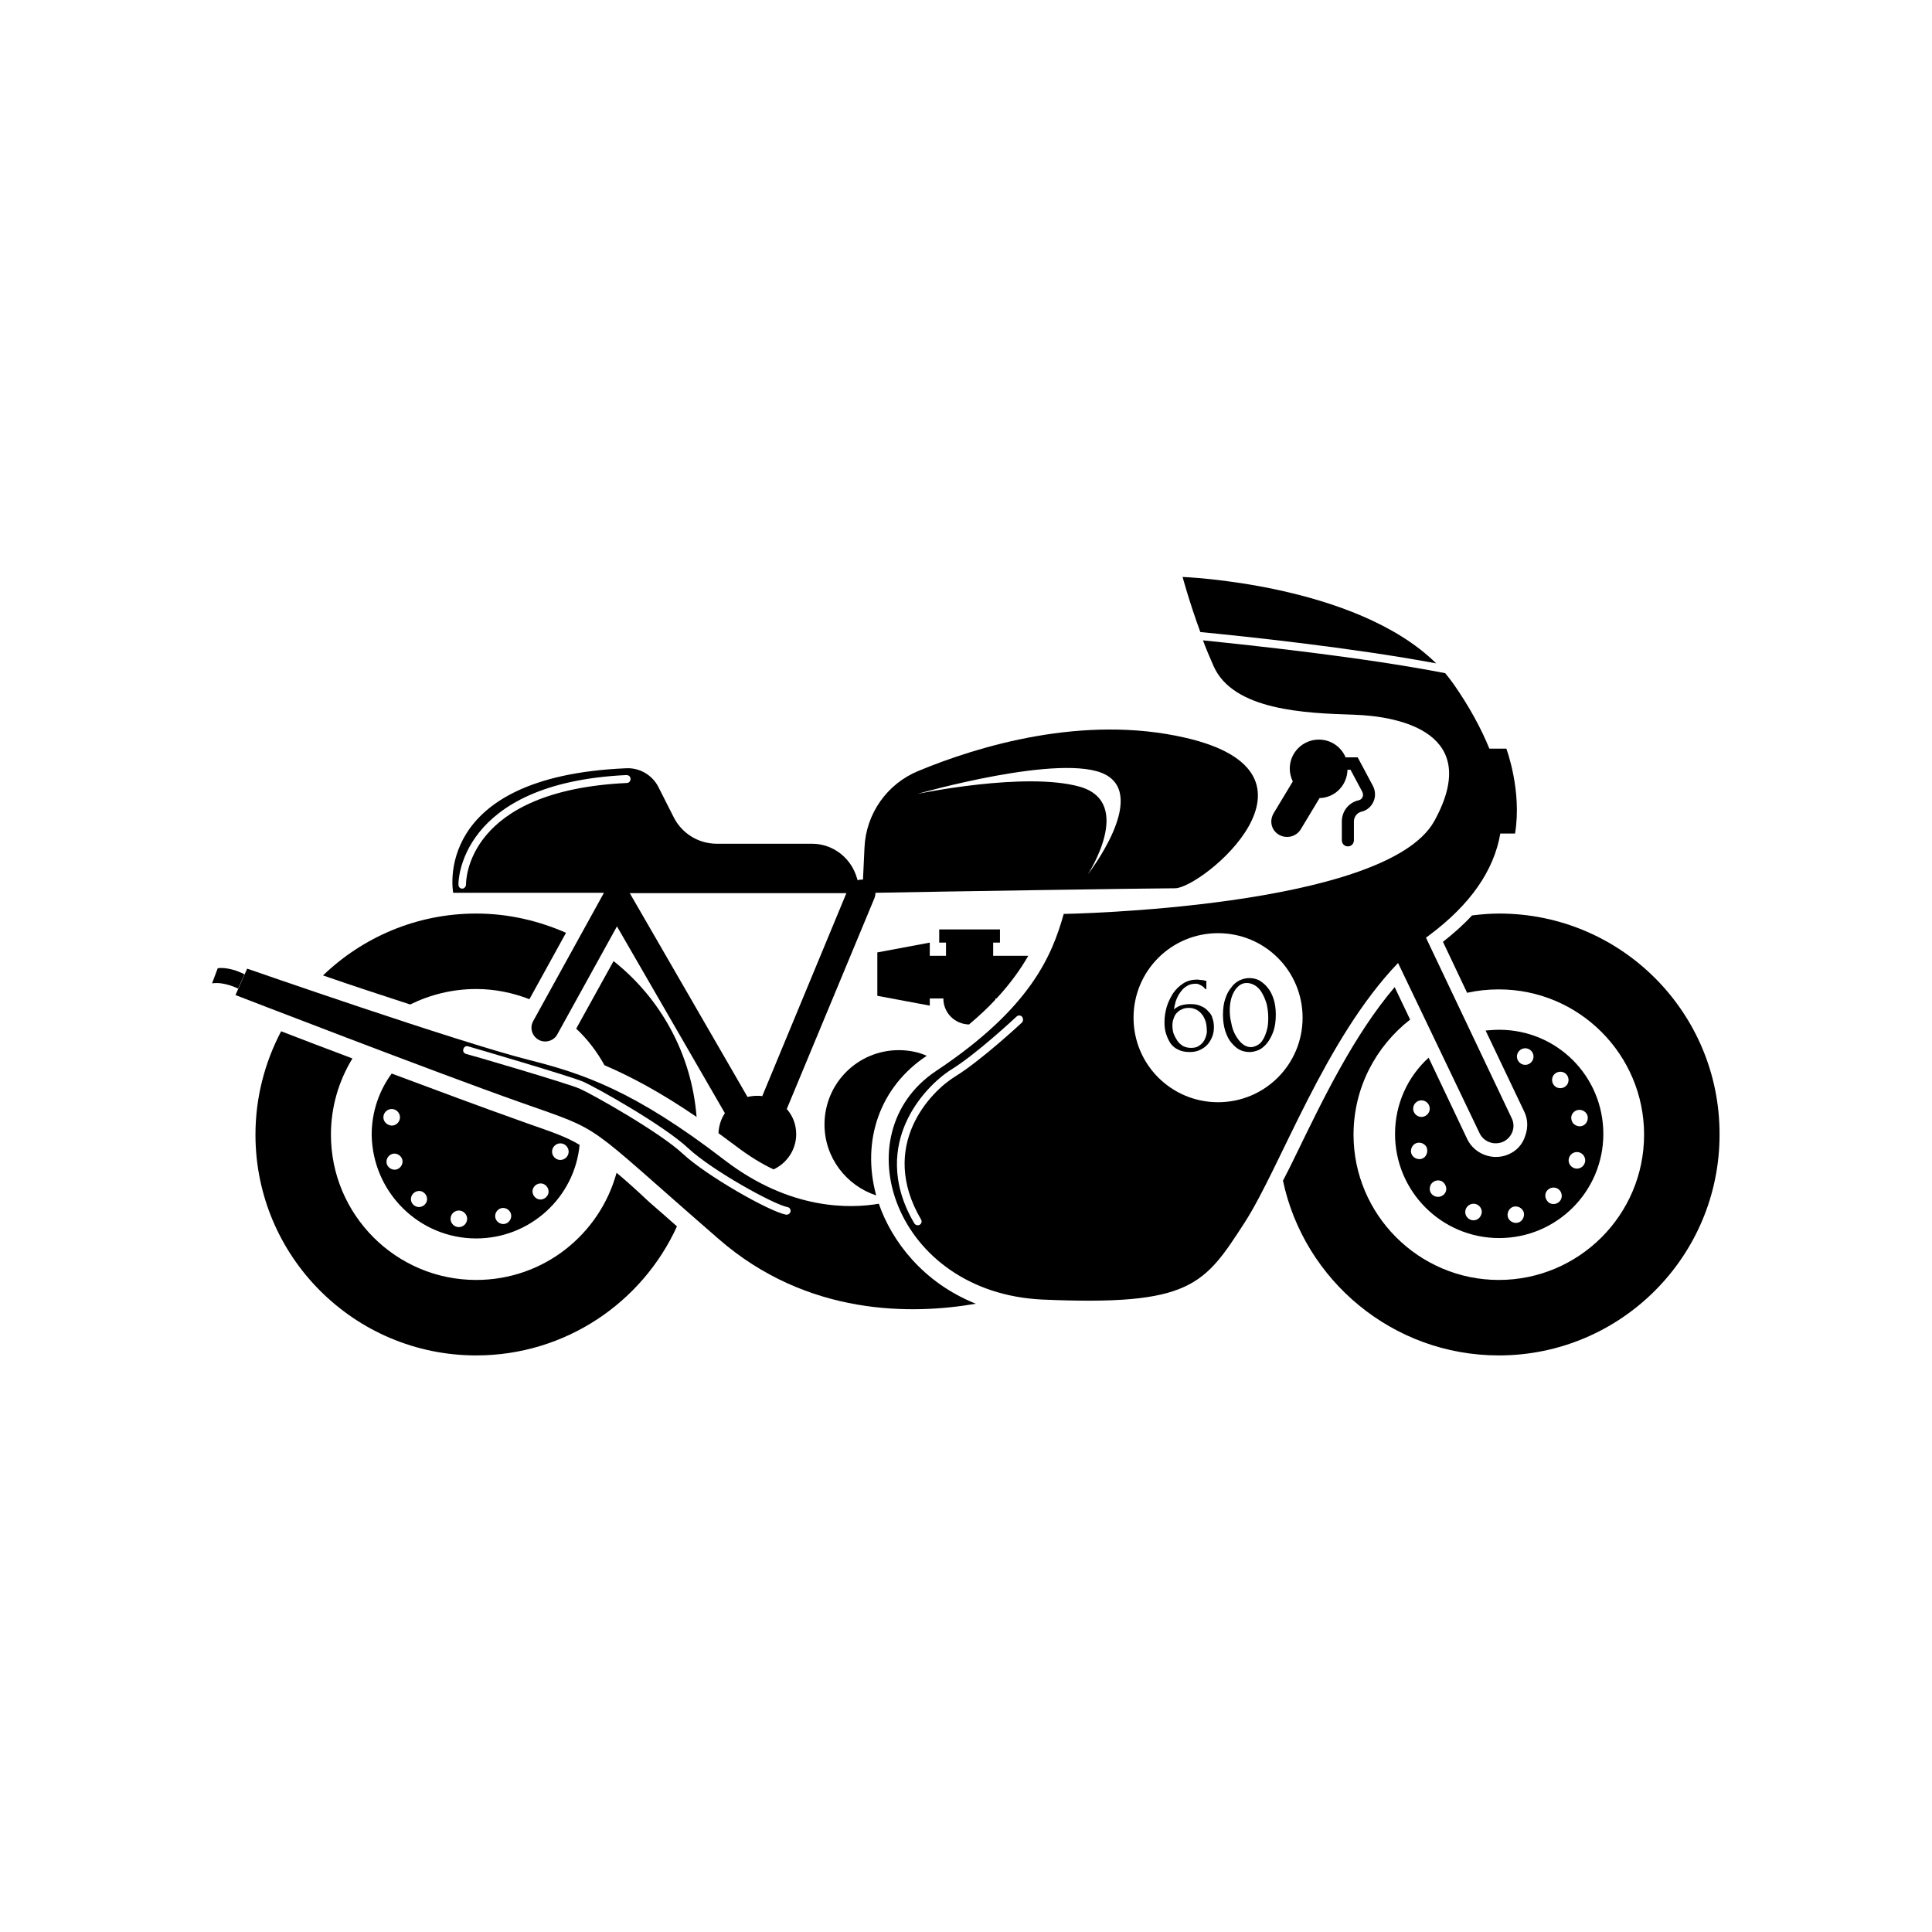 <?xml version="1.0" ?><svg enable-background="new 0 0 512 512" id="Layer_1" version="1.1" viewBox="0 0 512 512" xml:space="preserve" xmlns="http://www.w3.org/2000/svg" xmlns:xlink="http://www.w3.org/1999/xlink"><path d="M57.7,256.6c0,0,2.7-0.6,7.1,1.6l-1.7,3.8c0,0-3.6-1.9-6.9-1.4L57.7,256.6z"/><g><path d="M338.9,221.2c0.7,0.4,1.4,0.6,2.2,0.6c1.4,0,2.8-0.7,3.6-2l5-8.3c4.1-0.1,7.3-3.4,7.4-7.5h0.8l3.1,5.8   c0.2,0.4,0.3,1,0.1,1.4c-0.2,0.5-0.6,0.8-1.1,0.9c-2.6,0.6-4.4,2.9-4.4,5.6v5c0,0.9,0.7,1.6,1.6,1.6s1.6-0.7,1.6-1.6v-5   c0-1.2,0.8-2.3,2-2.6c1.4-0.3,2.6-1.3,3.2-2.7c0.6-1.3,0.5-2.9-0.2-4.2l-4-7.5h-3.2c-1.2-2.8-3.9-4.7-7.1-4.7   c-4.2,0-7.7,3.4-7.7,7.7c0,1.2,0.3,2.3,0.8,3.4l-5,8.3C336.3,217.5,336.9,220,338.9,221.2z"/><path d="M380.6,175.8c-21.5-21.2-67.2-22.9-67.2-22.9s1.7,6.4,4.7,14.6C329.5,168.6,358.1,171.6,380.6,175.8z"/><path d="M320.2,268c-0.5-0.6-1.2-1.1-2-1.4c-0.8-0.4-1.7-0.5-2.8-0.5c-0.8,0-1.6,0.1-2.3,0.3c-0.7,0.2-1.4,0.6-2,1.1   c0.1-0.7,0.3-1.4,0.5-2.2c0.3-0.8,0.6-1.5,1.1-2.2c0.5-0.7,1-1.3,1.7-1.7c0.7-0.5,1.5-0.7,2.5-0.7c0.4,0,0.8,0.1,1.3,0.4   c0.5,0.2,0.9,0.6,1.2,1h0.3v-2.2c0,0-0.1,0-0.2,0c-0.1,0-0.3,0-0.4-0.1c-0.2,0-0.5-0.1-0.9-0.1c-0.3,0-0.6-0.1-0.9-0.1   c-1.4,0-2.6,0.3-3.7,1c-1.1,0.7-2,1.6-2.7,2.6c-0.7,1.1-1.3,2.3-1.7,3.6c-0.4,1.4-0.6,2.7-0.6,4.1c0,1.1,0.1,2.1,0.4,3   c0.3,1,0.7,1.8,1.2,2.6c0.5,0.7,1.2,1.3,2.1,1.7c0.8,0.4,1.8,0.6,3,0.6c1.1,0,2-0.2,2.8-0.6c0.8-0.4,1.5-0.9,2-1.5   c0.5-0.6,0.9-1.3,1.2-2.1c0.3-0.8,0.4-1.6,0.4-2.4c0-0.8-0.1-1.6-0.4-2.4C321.2,269.2,320.8,268.6,320.2,268z M319.6,274.6   c-0.2,0.6-0.4,1.1-0.8,1.6c-0.4,0.5-0.8,0.8-1.3,1.1c-0.5,0.3-1.2,0.4-1.9,0.4c-0.8,0-1.5-0.2-2.1-0.5c-0.6-0.4-1.1-0.8-1.5-1.4   c-0.4-0.6-0.7-1.2-1-1.9c-0.2-0.7-0.3-1.4-0.3-2.2c0-0.6,0.1-1.2,0.3-1.7c0.2-0.6,0.4-1.1,0.8-1.5c0.4-0.4,0.8-0.8,1.4-1   c0.5-0.3,1.2-0.4,1.9-0.4c0.8,0,1.4,0.2,2,0.5c0.6,0.3,1.1,0.8,1.5,1.3c0.4,0.5,0.7,1.2,0.9,1.8c0.2,0.7,0.3,1.4,0.3,2.1   C319.9,273.4,319.8,274,319.6,274.6z"/><path d="M335.9,261.7c-0.6-0.8-1.4-1.4-2.2-1.9c-0.8-0.4-1.7-0.6-2.6-0.6c-0.9,0-1.7,0.2-2.6,0.6c-0.8,0.4-1.6,1-2.2,1.9   c-0.7,0.8-1.2,1.8-1.6,3c-0.4,1.2-0.6,2.6-0.6,4.2c0,1.6,0.2,3,0.6,4.3c0.4,1.2,0.9,2.3,1.6,3.1c0.7,0.8,1.4,1.5,2.2,1.9   c0.8,0.4,1.7,0.6,2.6,0.6c0.9,0,1.7-0.2,2.6-0.6c0.8-0.4,1.6-1.1,2.2-1.9c0.6-0.8,1.2-1.9,1.6-3.1c0.4-1.2,0.6-2.6,0.6-4.3   c0-1.6-0.2-3-0.6-4.2C337.1,263.5,336.6,262.5,335.9,261.7z M335.7,273.1c-0.3,1-0.6,1.8-1,2.4c-0.4,0.7-0.9,1.2-1.5,1.5   c-0.6,0.3-1.1,0.5-1.7,0.5c-0.8,0-1.6-0.3-2.3-0.9c-0.7-0.6-1.3-1.4-1.8-2.3c-0.5-0.9-0.9-2-1.1-3.2c-0.3-1.2-0.4-2.3-0.4-3.4   c0-0.9,0.1-1.9,0.3-2.7c0.2-0.9,0.5-1.6,0.9-2.3c0.4-0.7,0.9-1.2,1.4-1.6c0.6-0.4,1.2-0.6,1.9-0.6s1.4,0.2,2.1,0.6   c0.7,0.4,1.3,1,1.8,1.8c0.5,0.8,0.9,1.7,1.3,2.9c0.3,1.1,0.5,2.5,0.5,3.9C336.1,271,336,272.2,335.7,273.1z"/><path d="M160,236.7l-18.7,33.9c-1,1.8-0.3,4,1.5,5c0.6,0.3,1.1,0.4,1.7,0.4c1.3,0,2.6-0.7,3.2-1.9l15.8-28.6l28.6,49.5   c-1,1.5-1.6,3.3-1.7,5.3c1.5,1.1,3,2.2,4.6,3.4c3.4,2.6,6.8,4.7,10,6.2c3.5-1.6,6-5.2,6-9.3c0-2.6-0.9-4.9-2.5-6.7l23.2-55.8   c0.2-0.5,0.3-1,0.3-1.5c15.2-0.3,73.3-1.2,79.4-1.2c7.1,0,44-30.4,2.7-39.9c-27-6.2-54.8,2.2-70.7,8.8   c-8.3,3.4-13.9,11.3-14.3,20.3l-0.4,8.5c-0.5,0-1,0-1.4,0.2l-0.5-1.5c-1.8-4.9-6.4-8.2-11.6-8.2h-25.2c-4.9,0-9.3-2.7-11.5-7.1   l-4-7.9c-1.6-3.2-5-5.2-8.6-5c-51.8,2.2-45.8,33-45.8,33H160z M293,205.3c11.2,6-4.7,26.4-4.7,26.4s12.4-19-2.1-23.2   c-14.5-4.1-43.1,1.9-43.1,1.9S281.8,199.3,293,205.3z M224.3,236.7L202,290.5c-0.4-0.1-0.9-0.1-1.3-0.1c-0.9,0-1.7,0.1-2.6,0.3   l-31.2-54H224.3z M166,205.4c0.6,0,1.1,0.4,1.1,1c0,0.6-0.4,1.1-1,1.1c-42.5,2-42.6,25.9-42.6,26.9c0,0.6-0.5,1.1-1,1.1   c0,0,0,0,0,0c-0.6,0-1-0.5-1-1C121.4,234.1,121.4,207.5,166,205.4z"/><path d="M392.1,300.3c1.1,2.3,3.8,3.3,6.2,2.3h0c2.4-1.1,3.5-3.9,2.3-6.3l-22.7-47.8c0.3-0.2,0.5-0.4,0.8-0.6   c11-8.2,17.2-17.2,18.9-27l0,0h3.9c1.9-11.3-2.3-22.5-2.3-22.5h-4.5l0,0c-2.2-5.4-5.3-11.1-9.4-17c-0.7-1-1.5-2-2.3-3   c-22.1-4.3-51.6-7.4-64.2-8.7c0.8,2.2,1.8,4.5,2.8,6.8c5.2,11.8,24.4,12.5,37.1,12.9s34.2,5,21.4,28.2   c-12.9,23.2-98.2,24.6-98.2,24.6c-3.1,11-8.7,24.9-33.8,41.6s-11.1,58.8,28.2,60.6c39.3,1.7,42.8-3.8,53.6-20.5   c9.5-14.8,21.2-48.5,40.6-68.7L392.1,300.3z M270.8,271c-0.4,0.4-11,10.2-17.7,14.3c-6.4,3.9-20.5,18.3-9,37.9   c0.3,0.5,0.1,1.1-0.4,1.4c-0.2,0.1-0.3,0.1-0.5,0.1c-0.4,0-0.7-0.2-0.9-0.5c-6.6-11.2-4.9-20.6-2.3-26.5c3-6.9,8.4-11.9,12-14.2   c6.6-4,17.3-14,17.4-14.1c0.4-0.4,1.1-0.4,1.5,0.1C271.2,270,271.2,270.6,270.8,271z M322.8,292.1c-12.4,0-22.4-10-22.4-22.4   s10-22.4,22.4-22.4c12.4,0,22.4,10,22.4,22.4S335.2,292.1,322.8,292.1z"/><path d="M152.7,272.6c3,2.8,5.5,6.1,7.5,9.7c7,3,14.9,7.2,24.4,13.7c-1.3-16.7-9.6-31.5-22-41.3L152.7,272.6z"/><path d="M126.2,262.1c5,0,9.7,1,14.1,2.7l9.7-17.6c-7.3-3.2-15.3-5.1-23.8-5.1c-15.8,0-30.1,6.3-40.6,16.4   c6.9,2.4,15.1,5.1,23.1,7.7C114,263.6,119.9,262.1,126.2,262.1z"/><path d="M163.4,310.8c-4.5,16.4-19.4,28.4-37.2,28.4c-21.3,0-38.5-17.3-38.5-38.5c0-7.4,2.1-14.3,5.7-20.2   c-6.9-2.6-13.5-5.1-18.9-7.2c-4.3,8.2-6.8,17.5-6.8,27.4c0,32.3,26.2,58.5,58.5,58.5c23.6,0,44-14,53.2-34.2   c-2.7-2.4-5.1-4.5-7.3-6.4C168.6,315.3,165.8,312.8,163.4,310.8z"/><path d="M397.3,242.1c-2.4,0-4.8,0.2-7.2,0.5c-2.2,2.4-4.8,4.7-7.7,7l6.4,13.5c2.7-0.6,5.5-0.9,8.4-0.9c21.3,0,38.5,17.3,38.5,38.5   c0,21.3-17.3,38.5-38.5,38.5s-38.5-17.3-38.5-38.5c0-12.4,5.9-23.4,15-30.5l-4.1-8.6c-10.8,12.7-19,29.7-26,44.1   c-1.2,2.5-2.4,4.9-3.6,7.2c5.6,26.4,29.1,46.3,57.2,46.3c32.3,0,58.5-26.2,58.5-58.5C455.8,268.3,429.6,242.1,397.3,242.1z"/><path d="M399.8,305.9c-1.1,0.5-2.2,0.7-3.4,0.7c-3.1,0-6.2-1.8-7.6-4.8l-10.2-21.5c-5.5,5-8.9,12.2-8.9,20.2   c0,15.2,12.3,27.6,27.6,27.6c15.2,0,27.6-12.3,27.6-27.6s-12.3-27.6-27.6-27.6c-1.2,0-2.4,0.1-3.6,0.2l10.2,21.4   c1,2,1.1,4.3,0.3,6.5C403.5,303.3,401.9,305,399.8,305.9z M377.2,306.9c-1,0.6-2.4,0.2-3-0.8c-0.6-1-0.2-2.4,0.8-3   c1-0.6,2.4-0.2,3,0.8C378.5,304.9,378.2,306.3,377.2,306.9z M376.7,296c-1.2,0-2.2-1-2.2-2.2c0-1.2,1-2.2,2.2-2.2   c1.2,0,2.2,1,2.2,2.2C378.9,295,377.9,296,376.7,296z M383,316.1c-0.6,1-1.9,1.4-3,0.8s-1.4-1.9-0.8-3c0.6-1,1.9-1.4,3-0.8   C383.2,313.8,383.6,315.1,383,316.1z M390.5,323.4c-1.2,0-2.2-1-2.2-2.2c0-1.2,1-2.2,2.2-2.2s2.2,1,2.2,2.2   C392.6,322.4,391.7,323.4,390.5,323.4z M402.8,323.8c-1,0.6-2.4,0.2-3-0.8c-0.6-1-0.2-2.4,0.8-3c1-0.6,2.4-0.2,3,0.8   C404.2,321.8,403.8,323.2,402.8,323.8z M417.5,294.4c1-0.6,2.4-0.2,3,0.8c0.6,1,0.2,2.4-0.8,3c-1,0.6-2.4,0.2-3-0.8   C416.1,296.3,416.4,295,417.5,294.4z M417.9,305.3c1.2,0,2.2,1,2.2,2.2c0,1.2-1,2.2-2.2,2.2c-1.2,0-2.2-1-2.2-2.2   C415.7,306.3,416.7,305.3,417.9,305.3z M411.6,285.1c0.6-1,1.9-1.4,3-0.8c1,0.6,1.4,1.9,0.8,3c-0.6,1-1.9,1.4-3,0.8   C411.4,287.5,411,286.2,411.6,285.1z M409.8,315.8c0.6-1,1.9-1.4,3-0.8c1,0.6,1.4,1.9,0.8,3c-0.6,1-1.9,1.4-3,0.8   C409.6,318.1,409.2,316.8,409.8,315.8z M404.2,282.2c-1.2,0-2.2-1-2.2-2.2s1-2.2,2.2-2.2c1.2,0,2.2,1,2.2,2.2   S405.4,282.2,404.2,282.2z"/><path d="M126.2,328.2c14.3,0,26.1-10.9,27.4-24.8c-3.5-2.1-7-3.3-13.3-5.5c-1.2-0.4-2.5-0.9-3.9-1.4c-8.2-2.9-20.3-7.4-32.6-12   c-3.3,4.5-5.3,10.1-5.3,16.2C98.7,315.9,111,328.2,126.2,328.2z M148.5,303c1.2,0,2.2,1,2.2,2.2s-1,2.2-2.2,2.2   c-1.2,0-2.2-1-2.2-2.2S147.3,303,148.5,303z M141.4,314.7c0.6-1,1.9-1.4,2.9-0.8c1,0.6,1.4,1.9,0.8,2.9c-0.6,1-1.9,1.4-2.9,0.8   C141.2,317,140.8,315.7,141.4,314.7z M132.3,320.4c1-0.6,2.3-0.2,2.9,0.8c0.6,1,0.2,2.3-0.8,2.9c-1,0.6-2.3,0.2-2.9-0.8   C130.9,322.3,131.3,321,132.3,320.4z M121.6,320.8c1.2,0,2.2,1,2.2,2.2s-1,2.2-2.2,2.2c-1.2,0-2.2-1-2.2-2.2   S120.4,320.8,121.6,320.8z M109.2,316.7c0.6-1,1.9-1.4,2.9-0.8c1,0.6,1.4,1.9,0.8,2.9c-0.6,1-1.9,1.4-2.9,0.8   C108.9,319,108.6,317.7,109.2,316.7z M101.6,296.1c0-1.2,1-2.2,2.2-2.2c1.2,0,2.2,1,2.2,2.2c0,1.2-1,2.2-2.2,2.2   C102.6,298.2,101.6,297.3,101.6,296.1z M105.6,309.7c-1,0.6-2.3,0.2-2.9-0.8c-0.6-1-0.2-2.3,0.8-2.9c1-0.6,2.3-0.2,2.9,0.8   C107,307.8,106.6,309.1,105.6,309.7z"/><path d="M245.6,279.8C245.6,279.8,245.6,279.8,245.6,279.8c-2.2-1-4.8-1.5-7.4-1.5c-10.9,0-19.7,8.8-19.7,19.7   c0,8.8,5.8,16.2,13.7,18.8C228.2,302.1,233.3,287.9,245.6,279.8z"/><path d="M232.9,319c-7.5,1.3-23.4,1.8-40.8-11.5c-24-18.5-37.7-23-51.9-26.6c-19-4.8-74.7-24.2-74.7-24.2l-3.1,7   c0,0,53,20.5,75.7,28.5c22.6,8,15.8,4.4,52.3,36.1c23.6,20.6,51.5,20.1,68.2,17.2C244.6,339.9,236.3,328.9,232.9,319z M208.5,321.9   c-0.1,0-0.1,0-0.2,0c-4.6-0.9-21.2-10.4-27.3-16.1c-6.2-5.8-24.2-15.9-27.4-17.3c-3.2-1.4-29.8-9.2-30.1-9.2   c-0.6-0.2-0.9-0.7-0.7-1.3c0.2-0.6,0.7-0.9,1.3-0.7c1.1,0.3,27,7.9,30.3,9.3c3.3,1.4,21.5,11.6,28,17.7   c6.2,5.8,22.4,14.8,26.3,15.6c0.6,0.1,0.9,0.7,0.8,1.2C209.4,321.5,209,321.9,208.5,321.9z"/><path d="M246.4,264.6h3.6c0,3.8,3,6.8,6.8,6.9c2.7-2.3,5-4.4,7-6.6c0-0.1,0-0.2,0-0.3h0.3c3.7-4,6.4-7.8,8.4-11.3h-9.3v-3.5h1.8   v-3.5h-16.1v3.5h1.8v3.5h-4.3v-3.5l-13.9,2.6v11.5l13.9,2.6V264.6z"/></g></svg>